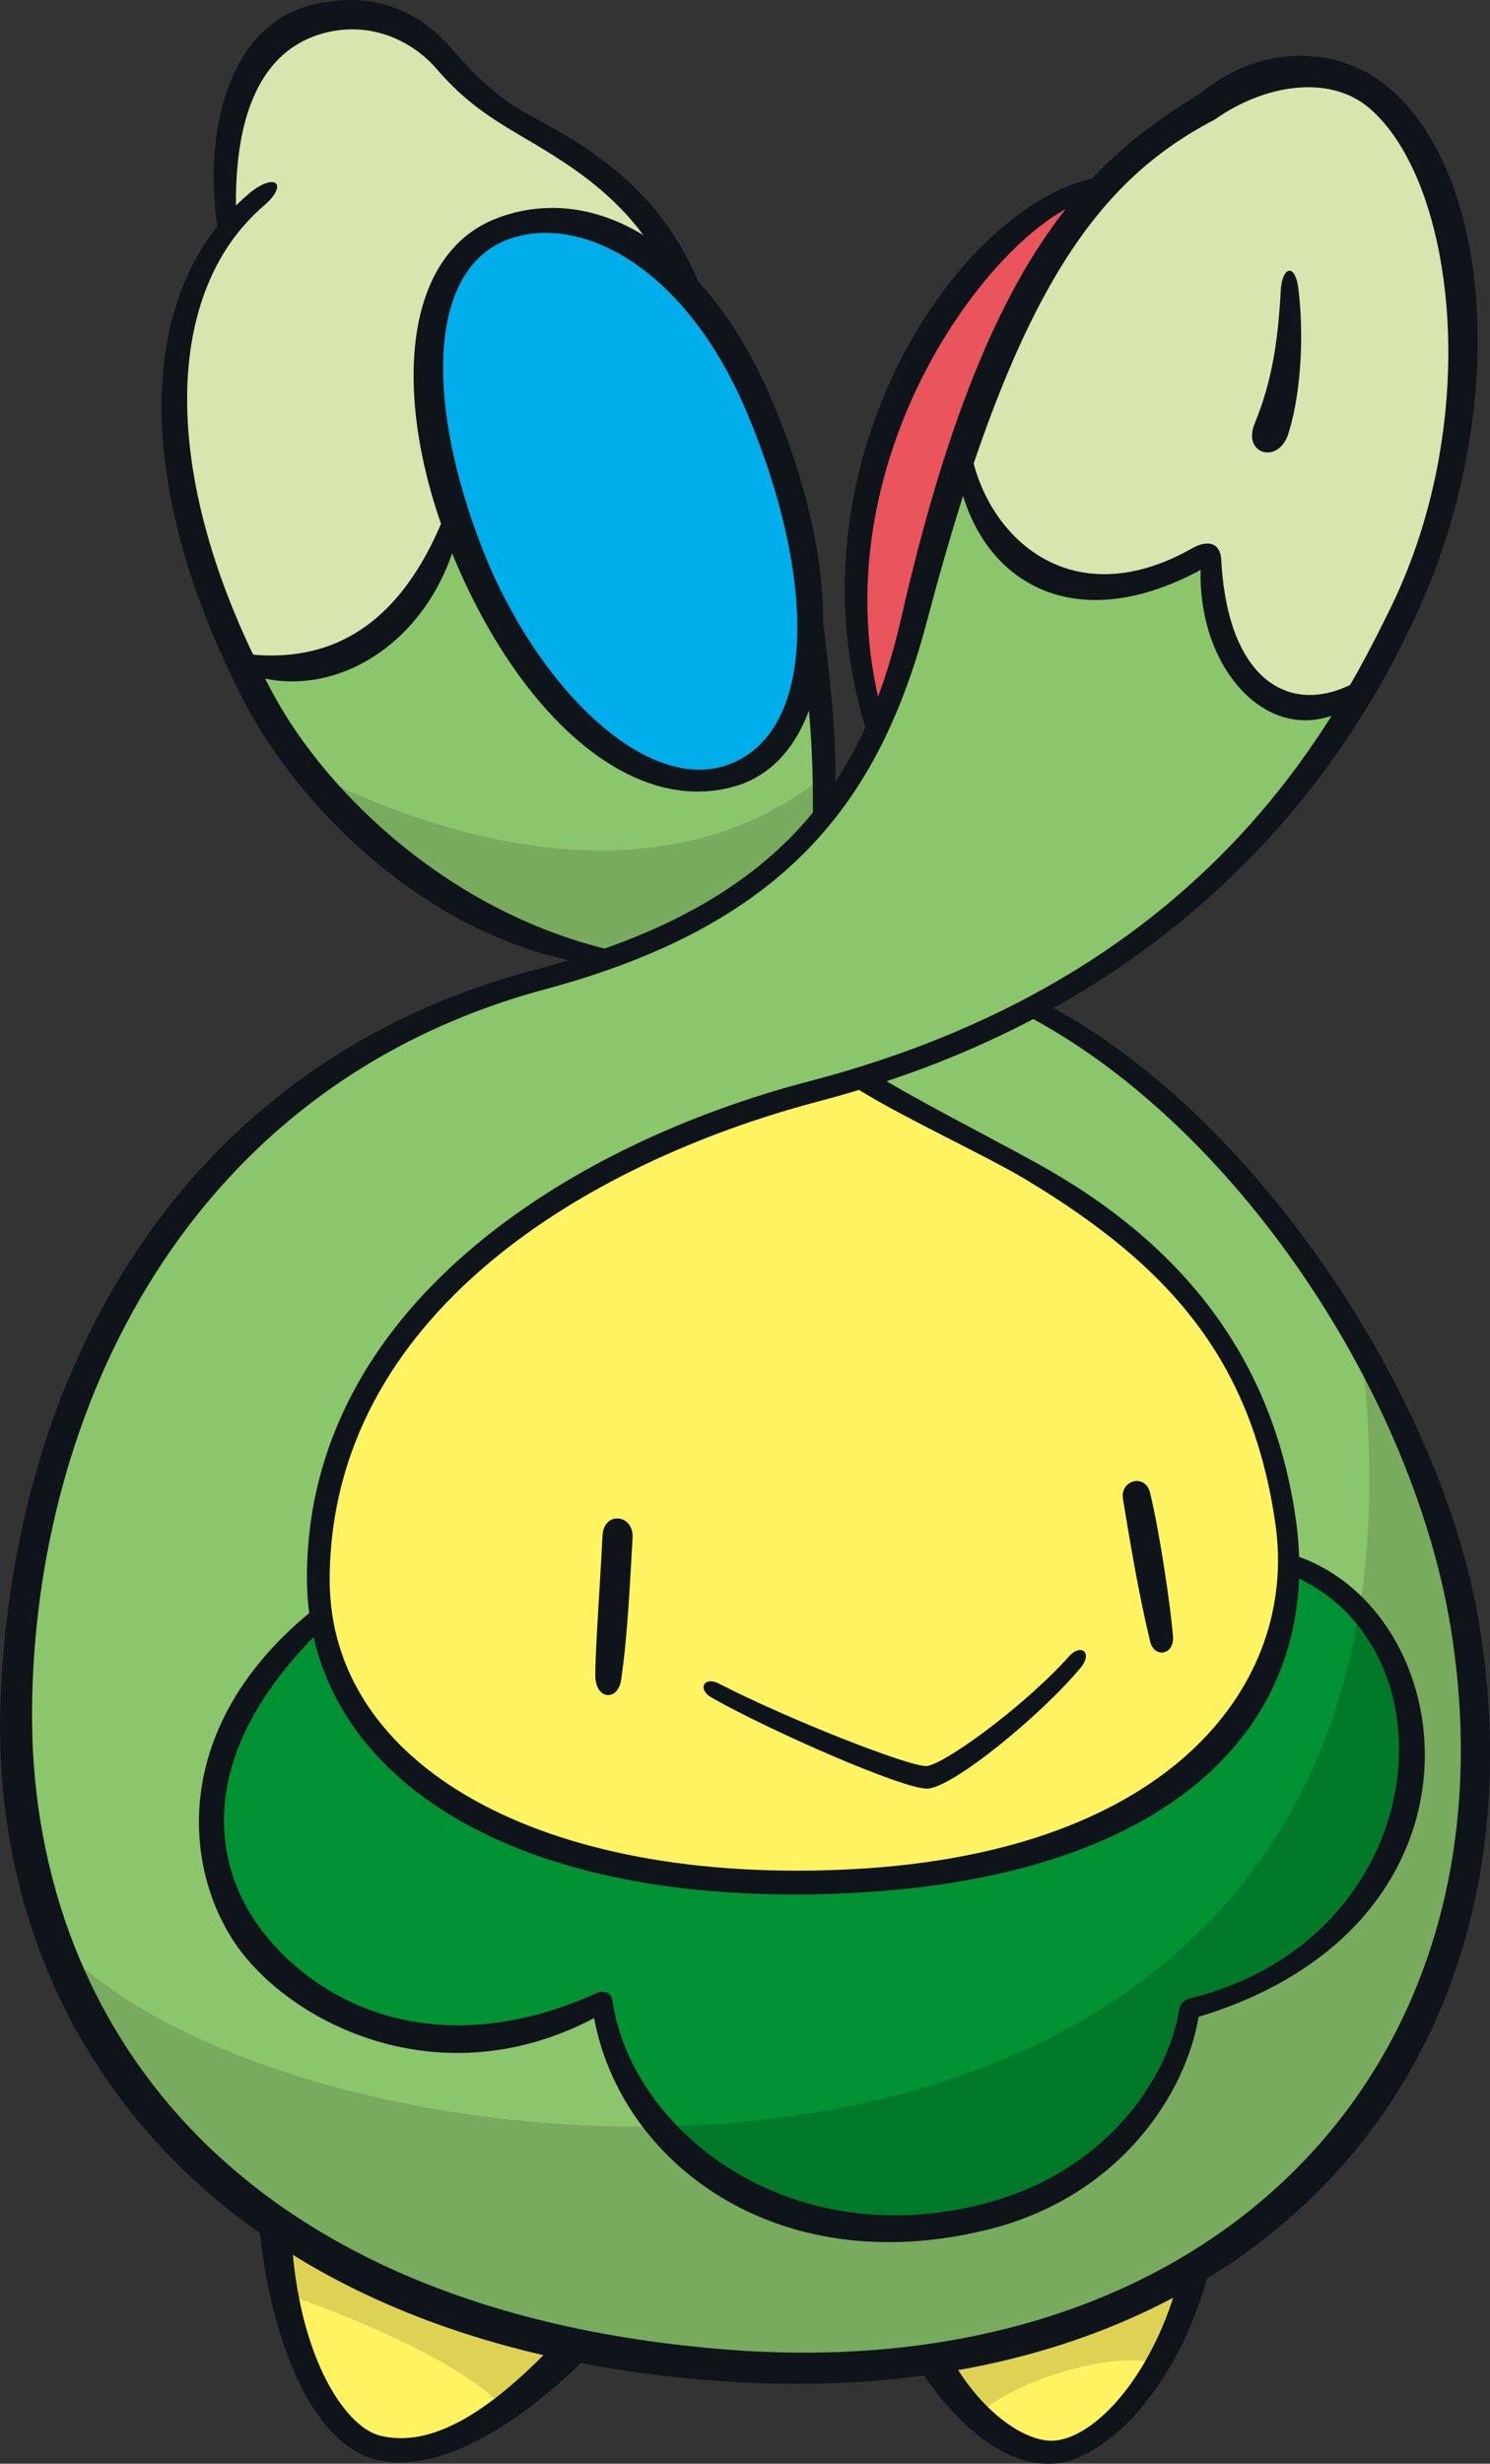<?xml version="1.0" encoding="UTF-8"?>
<!-- Created with Inkscape (http://www.inkscape.org/) -->
<svg version="1.1" viewBox="0 0 130.58 215.85" xmlns="http://www.w3.org/2000/svg">
 <rect x="0" y="0" width="130.58" height="215.85" fill="#333333" stroke="none"/>
 <path d="m118.92 61.406c-5.718 1.542-12.521 0.55-13.088-12.822-9.717 4.559-15.879 4.832-21.939-6.787-3.29 10.44-6.927 27.902-16.423 34.784-13.071 9.476-26.182 9.485-37.21 16.732-11.81 7.764-29.23 27.904-28.715 57.843 0.517 29.934 22.217 54.985 66.195 56.237 43.968 1.254 62.572-28.243 61.429-56.687-1.133-28.446-23.469-52.639-38.649-62.469 11.196-6.061 20.035-13.794 28.4-26.832" fill="#8bc56c"/>
 <path d="m72.307 71.856c-0.039-3.824-0.086-8.496-1.213-14.432-1.224 4.475-2.633 12.343-11.352 10.948-8.727-1.398-17.356-15.113-19.762-22.099-3.551 5.983-7.084 13.452-18.57 11.872 4.987 9.931 14.662 21.723 32.119 25.793 8.04-2.842 14.794-7.159 18.779-12.082" fill="#8bc56c"/>
 <g fill="#fff362">
  <path d="m75.197 94.746c-14.698 3.155-46.135 14.532-47.317 41.816-1.105 25.52 30.852 28.882 46.397 28.445 16.359-0.455 39.888-8.045 38.851-29.176-1.192-24.416-22.309-33.74-37.93-41.085"/>
  <path d="m24.381 194.98c0.08 7.912 2.901 17.434 8.241 19.287 5.34 1.855 12.381-3.261 17.508-8.634-7.248-1.973-20.114-6.207-25.749-10.653"/>
  <path d="m104.63 198.8c-5.291 2.651-13.841 6.829-22.428 7.87 1.951 3.8 6.094 8.944 10.858 8.079 4.767-0.868 10.002-9.249 11.57-15.948"/>
 </g>
 <g>
  <path d="m113.23 137.27c-0.877 13.771-12.343 26.759-39.475 27.668-27.128 0.914-41.88-8.237-45.975-22.85-11.001 8.137-11.855 24.455-3.509 30.489 8.338 6.031 17.535 8.233 28.317 3.025 3.827 12.955 13.973 20.5 28.36 19.461 14.382-1.036 21.174-10.028 23.5-19.099 11.942-3.689 19.386-11.538 19.397-21.984 0.024-10.449-5.755-14.85-10.614-16.71" fill="#009233"/>
  <path d="m43.08 20.013c-7.368 1.904-7.097 17.448-2.559 27.012 4.53 9.564 12.505 24.308 24.362 20.703 7.125-2.168 7.369-18.353 2.538-29.109-4.791-10.671-10.457-22.199-24.341-18.605" fill="#00aeeb"/>
  <path d="m96.427 16.572c-12.005 2.548-27.387 26.602-19.325 47.074 6.082-18.445 9.744-36.281 19.325-47.074" fill="#e9545d"/>
  <path d="m83.947 40.874c3.21 9.597 11.753 14.038 21.88 7.705 0.669 10.471 4.83 15.241 13.088 12.824 11.778-17.892 13.36-48.859-2.181-54.274-3.551-1.238-7.509-0.21-10.454 2.087-10.991 5.352-17.514 17.874-22.333 31.658" fill="#d6e6ae"/>
  <path d="m58.706 22.586c-3.459-5.914-8.165-9.402-12.007-11.346-3.842-1.944-6.7-4.605-9.277-7.41-2.579-2.805-8.673-3.308-12.182-0.725-3.517 2.584-6.141 8.983-4.928 16.472-8.08 13.105-3.813 28.777 1.097 38.567 6.811 1.562 15.134-1.641 18.413-13.423-2.941-10.306-3.185-20.781 2.304-23.95 5.484-3.171 9.176-2.216 16.58 1.814" fill="#d6e6ae"/>
  <path d="m24.951 200.97c4.806 1.597 15.533 5.872 19.135 9.941 1.633-0.98 4.211-3.332 6.112-5.136-7.283-2.251-20.747-6.633-25.994-10.962 0.011 1.1 0.314 3.692 0.747 6.157" fill="#ded255"/>
  <path d="m85.987 211.3c3.393-2.773 10.493-5.034 14.881-4.394 1.353-1.796 2.687-5.096 3.346-7.842-4.903 3.065-16.633 7.158-22.248 7.349 0.701 1.36 2.359 3.257 4.021 4.886" fill="#ded255"/>
 </g>
 <path d="m28.509 68.346c16.011 7.657 32.334 8.934 43.828-0.454l0.176 3.822c-5.883 6.004-13.758 11.18-19.839 12.377-9.083-2.739-19.356-8.146-24.165-15.746" fill="#78ab5e"/>
 <path d="m5.567 170.79c8.976 9.13 30.206 15.856 51.97 15.514 8.05 11.337 39.805 15.829 46.621-10.289 16.853-2.825 25.168-23.407 14.932-34.698 1.069-6.437 1.245-13.681 0.348-21.805 26.252 47.799-3.699 89.237-50.422 88.076-30.377-0.75-57.494-15.057-63.449-36.798" fill="#78ab5e"/>
 <path d="m119.09 141.32c-5.435 32.731-33.929 44.548-61.548 44.987 7.553 11.768 40.083 15.261 46.616-10.289 17.37-4.209 25.88-22.635 14.932-34.698" fill="#007a28"/>
 <g fill="#0f141b">
  <path d="m93.657 145.15c-4.045 4.501-11.116 9.564-12.493 9.578-1.606 0.016-12.185-4.141-18.156-7.224-1.322-0.678-1.922 0.499-0.631 1.234 5.224 2.959 16.731 7.989 18.865 7.968 2.196-0.022 10.072-6.494 13.478-10.612 1.056-1.285 0.04-2.186-1.063-0.943"/>
  <path d="m55.435 134.76c0.13-2.141-2.53-2.378-2.633-0.228-0.208 4.271-0.65 10.171-0.628 12.301 0.022 2.127 1.986 2.215 2.26 0.349 0.585-4.011 0.786-8.784 1.001-12.422"/>
  <path d="m100.79 130.79c-0.424-1.742-2.647-1.1-2.379 0.528 0.667 4.008 1.337 8.139 2.389 12.515 0.338 1.429 2.137 1.238 1.997-0.516-0.187-2.267-1.094-8.772-2.008-12.526"/>
  <path d="m112.24 25.484c-0.241 4.428-0.768 7.935-2.288 11.633-1.105 2.696 2.128 3.629 2.977 0.818 1.151-3.719 1.334-8.79 0.859-12.648-0.272-2.217-1.424-2.03-1.548 0.197"/>
  <path d="m44.656 20.933c6.306-2.218 15.472 2.486 20.845 15.315 6.03 14.412 6.069 27.594-1.402 30.641-7.347 2.994-17.161-6.799-21.857-18.889-5.09-13.118-4.639-24.588 2.414-27.066m-1.014-1.851c-8.872 3.306-9.305 16.959-3.728 30.092 5.797 13.629 15.427 22.324 24.491 19.714 8.265-2.37 10.755-16.052 3.271-33.746-5.848-13.846-15.634-19.19-24.034-16.06"/>
  <path d="m89.397 88.666c18.934 9.686 34.571 33.666 37.801 54.325 5.973 38.156-20.995 66.259-63.64 62.849-43.959-3.524-60.984-29.629-60.75-56.121 0.23-25.973 13.514-54.598 44.981-63.051 21.059-5.665 29.269-16.375 33.469-32.322 7.551-28.627 14.769-38.425 25.182-43.862 4.46-3.148 10.105-3.952 13.546-1.026 7.528 6.401 10.044 27.086 1.898 43.767-5.193 10.631-16.646 32.561-50.996 41.516-21.071 5.503-44.032 19.848-43.989 43.547 0.032 16.847 17.362 29.21 48.136 27.54 28.708-1.561 40.909-15.582 38.545-32.596-1.986-14.279-10.004-24.348-22.835-31.389-4.834-2.658-10.913-5.731-14.336-7.901l-1.813 1.107c3.661 2.44 11.721 6.143 15.215 8.24 12.864 7.708 19.905 15.99 21.96 30.2 2.012 13.878-8.963 28.749-36.918 30.264-27.462 1.492-46.039-9.156-45.96-25.439 0.106-22.986 22.338-36.434 42.945-41.847 33.978-8.921 47.3-31.743 52.312-42.666 8.174-17.777 6.732-38.608-2.613-46.257-4.347-3.565-11.073-3.707-16.272 0.591-9.518 5.841-18.9 13.641-26.254 45.888-3.413 14.985-10.997 25.4-31.987 30.901-31.199 8.174-46 35.278-46.986 64.345-0.972 28.497 18.25 56.142 63.096 59.344 45.125 3.221 72.864-26.064 66.563-65.957-3.235-20.47-20.108-45.56-38.376-54.864z"/>
  <path d="m54.088 83.366c-14.449-3.186-25.367-13.765-30.102-22.488-9.943-18.326-9.986-35.009-0.876-42.844 2.269-1.95 0.96-2.986-1.331-1.04-10.342 8.805-9.866 26.23-0.352 44.521 4.714 9.058 15.782 20.511 29.965 22.92z"/>
  <path d="m61.697 25.998c-3.502-9.875-11.194-13.665-15.75-16.166-2.341-1.287-4.544-3.443-6.397-5.598-2.556-2.972-6.545-5.205-12.238-3.805-7.503 1.847-9.642 11.718-8.14 20.2l1.522-1.605c-0.319-10.443 3.124-14.796 7.466-16.058 4.215-1.224 7.955 0.572 10.125 3.095 1.985 2.305 3.84 3.704 6.214 5.155 3.723 2.275 9.901 5.325 13.345 11.706z"/>
  <path d="m73.097 71.056c0.464-5.541-0.459-12.894-1.531-20.955l-1.054 7.941c0.544 5.653 0.794 8.345 0.719 14.86z"/>
  <path d="m22.396 59.246c7.097 2.053 15.543-2.99 17.851-12.921l-0.874-2.26c-4.03 11.015-10.583 14.143-17.987 13.209z"/>
  <path d="m77.507 63.216c-6.811-23.62 11.448-45.468 18.926-45.921l1.418-1.902c-12.32 0.125-30.329 24.947-21.439 50.054z"/>
  <path d="m83.817 40.875c1.472 9.649 9.783 15.332 21.4 9.057-0.224 9.451 6.931 16.42 13.706 11.61l1.055-2.512c-6.009 4.203-12.343 1.441-12.948-9.955-0.07-1.462-1.1-1.857-2.558-1.035-10.928 6.185-18.493-1.409-19.527-9.362z"/>
  <path d="m113.24 138.03c14.716 6.32 12.354 31.78-8.966 37.058-0.51 0.125-0.856 0.486-0.946 1.017-0.827 5.444-5.985 14.231-17.493 17.067-17.008 4.178-30.581-6.616-32.176-18.009-0.076-0.552-0.742-0.819-1.348-0.556-13.317 6.002-23.517 1.56-28.839-4.812-5.052-6.045-6.651-16.078 4.87-27.223l-0.513-1.836c-13.696 10.764-11.688 24.305-6.272 30.786 5.525 6.612 17.908 11.931 30.511 5.287 2.324 12.577 15.897 23.102 34.429 18.549 11.852-2.918 17.494-12.184 18.541-18.657 26.878-8.14 23.158-35.875 8.183-40.513z"/>
  <path d="m49.042 204.87c-5.796 6.197-11.057 9.673-15.719 8.525-3.258-0.803-7.419-7.451-7.805-18.233l-2.928-1.775c0.521 9.13 3.927 20.453 10.311 22.09 5.345 1.366 12.501-2.783 19.231-9.649z"/>
  <path d="m103.37 199.39c-2.147 8.37-7.103 13.986-10.822 14.424-2.599 0.305-6.665-2.529-9.321-7.429l-3.166 0.325c3.242 5.276 7.856 9.586 12.522 9.111 4.668-0.47 11.286-7.333 13.62-17.976z"/>
 </g>
</svg>
